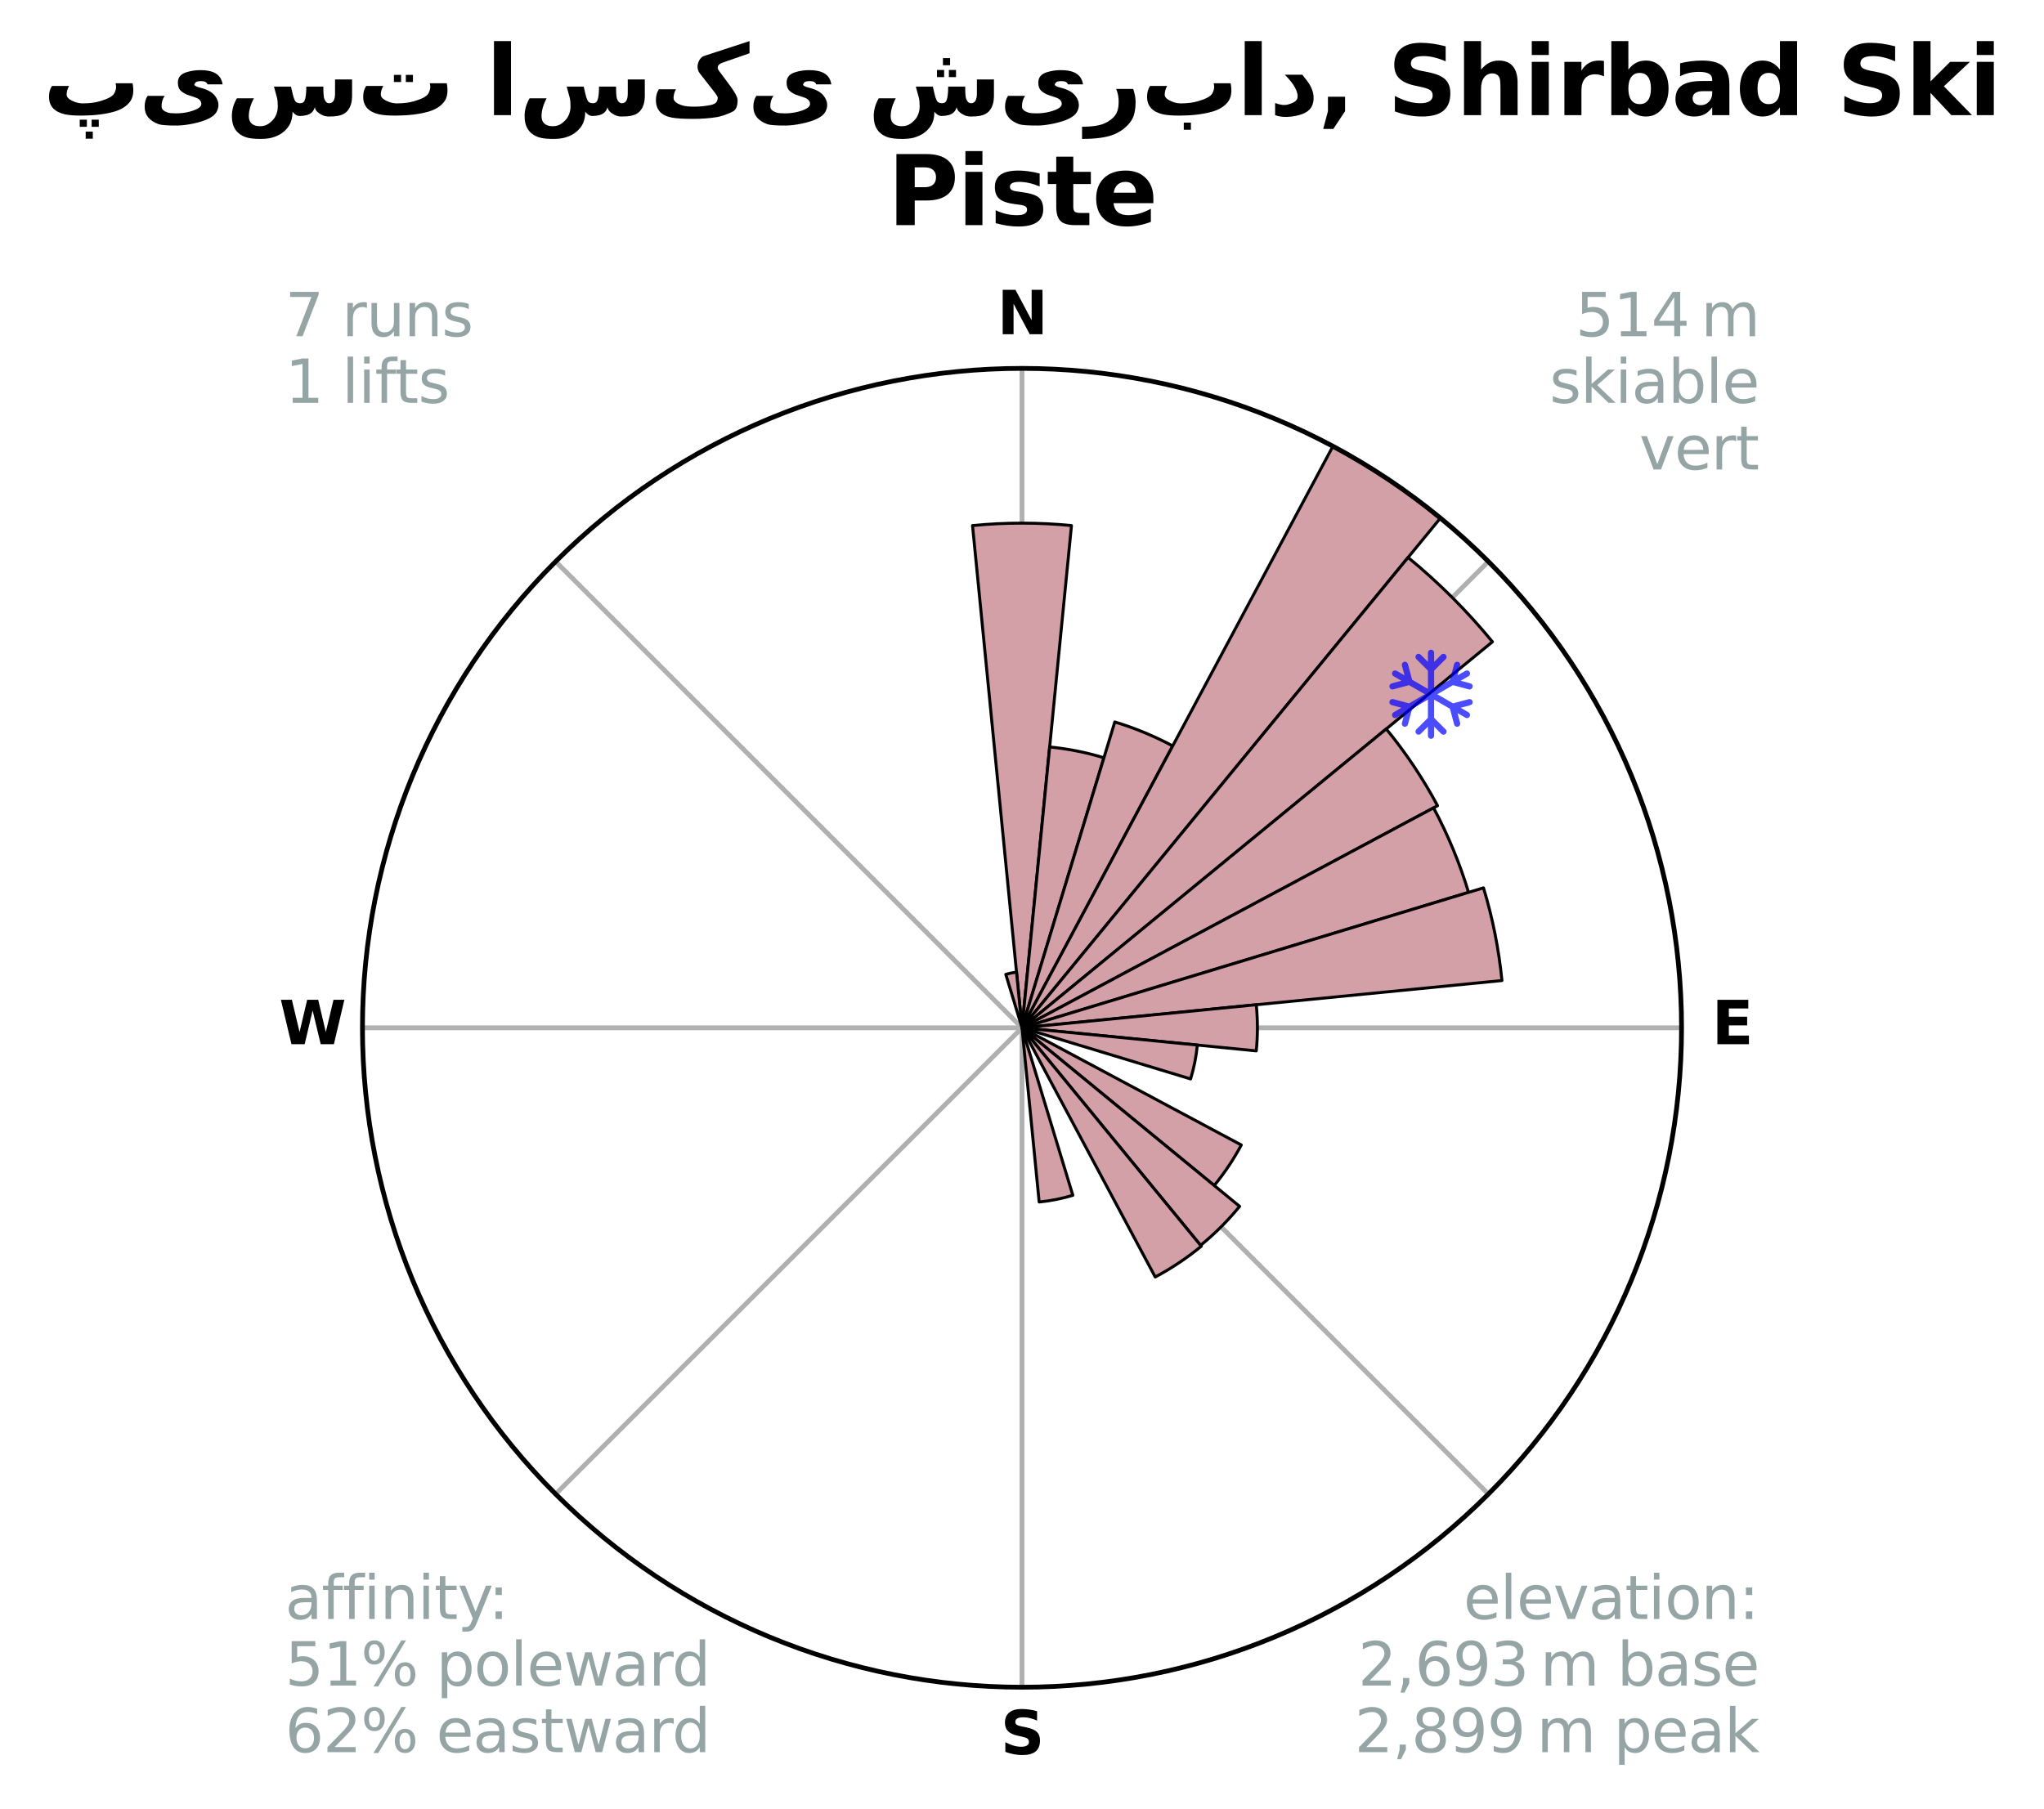 <?xml version="1.0" encoding="utf-8" standalone="no"?>
<!DOCTYPE svg PUBLIC "-//W3C//DTD SVG 1.1//EN"
  "http://www.w3.org/Graphics/SVG/1.1/DTD/svg11.dtd">
<svg xmlns:xlink="http://www.w3.org/1999/xlink" width="343.627pt" height="304.241pt" viewBox="0 0 343.627 304.241" xmlns="http://www.w3.org/2000/svg" version="1.1">
 <title>Ski Rose for پیست اسکی شیرباد, Shirbad Ski Piste</title>
 <defs>
  <style type="text/css">*{stroke-linejoin: round; stroke-linecap: butt}</style>
 </defs>
 <g id="figure_1">
  <g id="patch_1">
   <path d="M 0 304.241 
L 343.627 304.241 
L 343.627 0 
L 0 0 
z
" style="fill: #ffffff"/>
  </g>
  <g id="axes_1">
   <g id="patch_2">
    <path d="M 282.694 172.822 
C 282.694 158.261 279.826 143.842 274.254 130.39 
C 268.681 116.938 260.514 104.714 250.218 94.418 
C 239.922 84.122 227.698 75.954 214.246 70.382 
C 200.793 64.81 186.374 61.942 171.814 61.942 
C 157.253 61.942 142.834 64.81 129.382 70.382 
C 115.93 75.954 103.706 84.122 93.41 94.418 
C 83.114 104.714 74.946 116.938 69.374 130.39 
C 63.802 143.842 60.934 158.261 60.934 172.822 
C 60.934 187.383 63.802 201.802 69.374 215.254 
C 74.946 228.706 83.114 240.93 93.41 251.226 
C 103.706 261.522 115.93 269.69 129.382 275.262 
C 142.834 280.834 157.253 283.702 171.814 283.702 
C 186.374 283.702 200.793 280.834 214.246 275.262 
C 227.698 269.69 239.922 261.522 250.218 251.226 
C 260.514 240.93 268.681 228.706 274.254 215.254 
C 279.826 201.802 282.694 187.383 282.694 172.822 
M 171.814 172.822 
C 171.814 172.822 171.814 172.822 171.814 172.822 
C 171.814 172.822 171.814 172.822 171.814 172.822 
C 171.814 172.822 171.814 172.822 171.814 172.822 
C 171.814 172.822 171.814 172.822 171.814 172.822 
C 171.814 172.822 171.814 172.822 171.814 172.822 
C 171.814 172.822 171.814 172.822 171.814 172.822 
C 171.814 172.822 171.814 172.822 171.814 172.822 
C 171.814 172.822 171.814 172.822 171.814 172.822 
C 171.814 172.822 171.814 172.822 171.814 172.822 
C 171.814 172.822 171.814 172.822 171.814 172.822 
C 171.814 172.822 171.814 172.822 171.814 172.822 
C 171.814 172.822 171.814 172.822 171.814 172.822 
C 171.814 172.822 171.814 172.822 171.814 172.822 
C 171.814 172.822 171.814 172.822 171.814 172.822 
C 171.814 172.822 171.814 172.822 171.814 172.822 
C 171.814 172.822 171.814 172.822 171.814 172.822 
z
" style="fill: #ffffff"/>
   </g>
   <g id="matplotlib.axis_1">
    <g id="xtick_1">
     <g id="line2d_1">
      <path d="M 171.814 172.822 
L 171.814 61.942 
" clip-path="url(#p357bf55de6)" style="fill: none; stroke: #b0b0b0; stroke-width: 0.8; stroke-linecap: square"/>
     </g>
     <g id="text_1">
      <!-- N -->
      <g transform="translate(167.629 56.201) scale(0.1 -0.1)">
       <defs>
        <path id="DejaVuSans-Bold-4e" d="M 588 4666 
L 1931 4666 
L 3628 1466 
L 3628 4666 
L 4769 4666 
L 4769 0 
L 3425 0 
L 1728 3200 
L 1728 0 
L 588 0 
L 588 4666 
z
" transform="scale(0.016)"/>
       </defs>
       <use xlink:href="#DejaVuSans-Bold-4e"/>
      </g>
     </g>
    </g>
    <g id="xtick_2">
     <g id="line2d_2">
      <path d="M 171.814 172.822 
L 250.218 94.418 
" clip-path="url(#p357bf55de6)" style="fill: none; stroke: #b0b0b0; stroke-width: 0.8; stroke-linecap: square"/>
     </g>
    </g>
    <g id="xtick_3">
     <g id="line2d_3">
      <path d="M 171.814 172.822 
L 282.694 172.822 
" clip-path="url(#p357bf55de6)" style="fill: none; stroke: #b0b0b0; stroke-width: 0.8; stroke-linecap: square"/>
     </g>
     <g id="text_2">
      <!-- E -->
      <g transform="translate(287.778 175.581) scale(0.1 -0.1)">
       <defs>
        <path id="DejaVuSans-Bold-45" d="M 588 4666 
L 3834 4666 
L 3834 3756 
L 1791 3756 
L 1791 2888 
L 3713 2888 
L 3713 1978 
L 1791 1978 
L 1791 909 
L 3903 909 
L 3903 0 
L 588 0 
L 588 4666 
z
" transform="scale(0.016)"/>
       </defs>
       <use xlink:href="#DejaVuSans-Bold-45"/>
      </g>
     </g>
    </g>
    <g id="xtick_4">
     <g id="line2d_4">
      <path d="M 171.814 172.822 
L 250.218 251.226 
" clip-path="url(#p357bf55de6)" style="fill: none; stroke: #b0b0b0; stroke-width: 0.8; stroke-linecap: square"/>
     </g>
    </g>
    <g id="xtick_5">
     <g id="line2d_5">
      <path d="M 171.814 172.822 
L 171.814 283.702 
" clip-path="url(#p357bf55de6)" style="fill: none; stroke: #b0b0b0; stroke-width: 0.8; stroke-linecap: square"/>
     </g>
     <g id="text_3">
      <!-- S -->
      <g transform="translate(168.213 294.961) scale(0.1 -0.1)">
       <defs>
        <path id="DejaVuSans-Bold-53" d="M 3834 4519 
L 3834 3531 
Q 3450 3703 3084 3790 
Q 2719 3878 2394 3878 
Q 1963 3878 1756 3759 
Q 1550 3641 1550 3391 
Q 1550 3203 1689 3098 
Q 1828 2994 2194 2919 
L 2706 2816 
Q 3484 2659 3812 2340 
Q 4141 2022 4141 1434 
Q 4141 663 3683 286 
Q 3225 -91 2284 -91 
Q 1841 -91 1394 -6 
Q 947 78 500 244 
L 500 1259 
Q 947 1022 1364 901 
Q 1781 781 2169 781 
Q 2563 781 2772 912 
Q 2981 1044 2981 1288 
Q 2981 1506 2839 1625 
Q 2697 1744 2272 1838 
L 1806 1941 
Q 1106 2091 782 2419 
Q 459 2747 459 3303 
Q 459 4000 909 4375 
Q 1359 4750 2203 4750 
Q 2588 4750 2994 4692 
Q 3400 4634 3834 4519 
z
" transform="scale(0.016)"/>
       </defs>
       <use xlink:href="#DejaVuSans-Bold-53"/>
      </g>
     </g>
    </g>
    <g id="xtick_6">
     <g id="line2d_6">
      <path d="M 171.814 172.822 
L 93.41 251.226 
" clip-path="url(#p357bf55de6)" style="fill: none; stroke: #b0b0b0; stroke-width: 0.8; stroke-linecap: square"/>
     </g>
    </g>
    <g id="xtick_7">
     <g id="line2d_7">
      <path d="M 171.814 172.822 
L 60.934 172.822 
" clip-path="url(#p357bf55de6)" style="fill: none; stroke: #b0b0b0; stroke-width: 0.8; stroke-linecap: square"/>
     </g>
     <g id="text_4">
      <!-- W -->
      <g transform="translate(46.919 175.581) scale(0.1 -0.1)">
       <defs>
        <path id="DejaVuSans-Bold-57" d="M 191 4666 
L 1344 4666 
L 2150 1275 
L 2950 4666 
L 4109 4666 
L 4909 1275 
L 5716 4666 
L 6859 4666 
L 5759 0 
L 4372 0 
L 3525 3547 
L 2688 0 
L 1300 0 
L 191 4666 
z
" transform="scale(0.016)"/>
       </defs>
       <use xlink:href="#DejaVuSans-Bold-57"/>
      </g>
     </g>
    </g>
    <g id="xtick_8">
     <g id="line2d_8">
      <path d="M 171.814 172.822 
L 93.41 94.418 
" clip-path="url(#p357bf55de6)" style="fill: none; stroke: #b0b0b0; stroke-width: 0.8; stroke-linecap: square"/>
     </g>
    </g>
   </g>
   <g id="matplotlib.axis_2"/>
   <g id="patch_3">
    <path d="M 171.814 172.822 
C 171.814 172.822 171.814 172.822 171.814 172.822 
C 171.814 172.822 171.814 172.822 171.814 172.822 
L 180.131 88.373 
C 177.367 88.1 174.591 87.964 171.814 87.964 
C 169.036 87.964 166.26 88.1 163.496 88.373 
z
" clip-path="url(#p357bf55de6)" style="fill: #d4a0a7; stroke: #000000; stroke-width: 0.5; stroke-linejoin: miter"/>
   </g>
   <g id="patch_4">
    <path d="M 171.814 172.822 
C 171.814 172.822 171.814 172.822 171.814 172.822 
C 171.814 172.822 171.814 172.822 171.814 172.822 
L 185.587 127.417 
C 184.101 126.966 182.594 126.588 181.07 126.285 
C 179.547 125.982 178.01 125.754 176.465 125.602 
z
" clip-path="url(#p357bf55de6)" style="fill: #d4a0a7; stroke: #000000; stroke-width: 0.5; stroke-linejoin: miter"/>
   </g>
   <g id="patch_5">
    <path d="M 171.814 172.822 
C 171.814 172.822 171.814 172.822 171.814 172.822 
C 171.814 172.822 171.814 172.822 171.814 172.822 
L 197.147 125.427 
C 195.596 124.598 194.004 123.845 192.379 123.172 
C 190.754 122.499 189.097 121.906 187.414 121.395 
z
" clip-path="url(#p357bf55de6)" style="fill: #d4a0a7; stroke: #000000; stroke-width: 0.5; stroke-linejoin: miter"/>
   </g>
   <g id="patch_6">
    <path d="M 171.814 172.822 
C 171.814 172.822 171.814 172.822 171.814 172.822 
C 171.814 172.822 171.814 172.822 171.814 172.822 
L 242.155 87.111 
C 239.35 84.808 236.433 82.645 233.415 80.629 
C 230.398 78.612 227.283 76.745 224.082 75.035 
z
" clip-path="url(#p357bf55de6)" style="fill: #d4a0a7; stroke: #000000; stroke-width: 0.5; stroke-linejoin: miter"/>
   </g>
   <g id="patch_7">
    <path d="M 171.814 172.822 
C 171.814 172.822 171.814 172.822 171.814 172.822 
C 171.814 172.822 171.814 172.822 171.814 172.822 
L 250.901 107.917 
C 248.777 105.328 246.526 102.845 244.158 100.477 
C 241.79 98.109 239.308 95.859 236.719 93.735 
z
" clip-path="url(#p357bf55de6)" style="fill: #d4a0a7; stroke: #000000; stroke-width: 0.5; stroke-linejoin: miter"/>
   </g>
   <g id="patch_8">
    <path d="M 171.814 172.822 
C 171.814 172.822 171.814 172.822 171.814 172.822 
C 171.814 172.822 171.814 172.822 171.814 172.822 
L 241.675 135.48 
C 240.453 133.194 239.119 130.968 237.679 128.812 
C 236.238 126.657 234.693 124.573 233.048 122.569 
z
" clip-path="url(#p357bf55de6)" style="fill: #d4a0a7; stroke: #000000; stroke-width: 0.5; stroke-linejoin: miter"/>
   </g>
   <g id="patch_9">
    <path d="M 171.814 172.822 
C 171.814 172.822 171.814 172.822 171.814 172.822 
C 171.814 172.822 171.814 172.822 171.814 172.822 
L 246.887 150.049 
C 246.142 147.591 245.276 145.172 244.293 142.8 
C 243.311 140.428 242.212 138.105 241.002 135.84 
z
" clip-path="url(#p357bf55de6)" style="fill: #d4a0a7; stroke: #000000; stroke-width: 0.5; stroke-linejoin: miter"/>
   </g>
   <g id="patch_10">
    <path d="M 171.814 172.822 
C 171.814 172.822 171.814 172.822 171.814 172.822 
C 171.814 172.822 171.814 172.822 171.814 172.822 
L 252.497 164.875 
C 252.237 162.235 251.847 159.608 251.329 157.005 
C 250.812 154.403 250.166 151.827 249.396 149.288 
z
" clip-path="url(#p357bf55de6)" style="fill: #d4a0a7; stroke: #000000; stroke-width: 0.5; stroke-linejoin: miter"/>
   </g>
   <g id="patch_11">
    <path d="M 171.814 172.822 
C 171.814 172.822 171.814 172.822 171.814 172.822 
C 171.814 172.822 171.814 172.822 171.814 172.822 
L 211.199 176.701 
C 211.326 175.412 211.39 174.117 211.39 172.822 
C 211.39 171.527 211.326 170.232 211.199 168.943 
z
" clip-path="url(#p357bf55de6)" style="fill: #d4a0a7; stroke: #000000; stroke-width: 0.5; stroke-linejoin: miter"/>
   </g>
   <g id="patch_12">
    <path d="M 171.814 172.822 
C 171.814 172.822 171.814 172.822 171.814 172.822 
C 171.814 172.822 171.814 172.822 171.814 172.822 
L 200.16 181.421 
C 200.442 180.493 200.677 179.552 200.867 178.601 
C 201.056 177.65 201.198 176.69 201.293 175.725 
z
" clip-path="url(#p357bf55de6)" style="fill: #d4a0a7; stroke: #000000; stroke-width: 0.5; stroke-linejoin: miter"/>
   </g>
   <g id="patch_13">
    <path d="M 171.814 172.822 
C 171.814 172.822 171.814 172.822 171.814 172.822 
C 171.814 172.822 171.814 172.822 171.814 172.822 
L 171.814 172.822 
C 171.814 172.822 171.814 172.822 171.814 172.822 
C 171.814 172.822 171.814 172.822 171.814 172.822 
z
" clip-path="url(#p357bf55de6)" style="fill: #d4a0a7; stroke: #000000; stroke-width: 0.5; stroke-linejoin: miter"/>
   </g>
   <g id="patch_14">
    <path d="M 171.814 172.822 
C 171.814 172.822 171.814 172.822 171.814 172.822 
C 171.814 172.822 171.814 172.822 171.814 172.822 
L 204.128 199.341 
C 204.996 198.284 205.811 197.184 206.572 196.046 
C 207.332 194.909 208.036 193.734 208.681 192.528 
z
" clip-path="url(#p357bf55de6)" style="fill: #d4a0a7; stroke: #000000; stroke-width: 0.5; stroke-linejoin: miter"/>
   </g>
   <g id="patch_15">
    <path d="M 171.814 172.822 
C 171.814 172.822 171.814 172.822 171.814 172.822 
C 171.814 172.822 171.814 172.822 171.814 172.822 
L 201.84 209.409 
C 203.038 208.426 204.186 207.385 205.282 206.29 
C 206.377 205.194 207.418 204.046 208.401 202.848 
z
" clip-path="url(#p357bf55de6)" style="fill: #d4a0a7; stroke: #000000; stroke-width: 0.5; stroke-linejoin: miter"/>
   </g>
   <g id="patch_16">
    <path d="M 171.814 172.822 
C 171.814 172.822 171.814 172.822 171.814 172.822 
C 171.814 172.822 171.814 172.822 171.814 172.822 
L 194.212 214.725 
C 195.583 213.992 196.918 213.192 198.211 212.328 
C 199.504 211.464 200.754 210.537 201.956 209.551 
z
" clip-path="url(#p357bf55de6)" style="fill: #d4a0a7; stroke: #000000; stroke-width: 0.5; stroke-linejoin: miter"/>
   </g>
   <g id="patch_17">
    <path d="M 171.814 172.822 
C 171.814 172.822 171.814 172.822 171.814 172.822 
C 171.814 172.822 171.814 172.822 171.814 172.822 
L 171.814 172.822 
C 171.814 172.822 171.814 172.822 171.814 172.822 
C 171.814 172.822 171.814 172.822 171.814 172.822 
z
" clip-path="url(#p357bf55de6)" style="fill: #d4a0a7; stroke: #000000; stroke-width: 0.5; stroke-linejoin: miter"/>
   </g>
   <g id="patch_18">
    <path d="M 171.814 172.822 
C 171.814 172.822 171.814 172.822 171.814 172.822 
C 171.814 172.822 171.814 172.822 171.814 172.822 
L 174.699 202.113 
C 175.657 202.019 176.611 201.877 177.556 201.689 
C 178.501 201.501 179.436 201.267 180.358 200.987 
z
" clip-path="url(#p357bf55de6)" style="fill: #d4a0a7; stroke: #000000; stroke-width: 0.5; stroke-linejoin: miter"/>
   </g>
   <g id="patch_19">
    <path d="M 171.814 172.822 
C 171.814 172.822 171.814 172.822 171.814 172.822 
C 171.814 172.822 171.814 172.822 171.814 172.822 
L 171.814 172.822 
C 171.814 172.822 171.814 172.822 171.814 172.822 
C 171.814 172.822 171.814 172.822 171.814 172.822 
z
" clip-path="url(#p357bf55de6)" style="fill: #d4a0a7; stroke: #000000; stroke-width: 0.5; stroke-linejoin: miter"/>
   </g>
   <g id="patch_20">
    <path d="M 171.814 172.822 
C 171.814 172.822 171.814 172.822 171.814 172.822 
C 171.814 172.822 171.814 172.822 171.814 172.822 
L 171.814 172.822 
C 171.814 172.822 171.814 172.822 171.814 172.822 
C 171.814 172.822 171.814 172.822 171.814 172.822 
z
" clip-path="url(#p357bf55de6)" style="fill: #d4a0a7; stroke: #000000; stroke-width: 0.5; stroke-linejoin: miter"/>
   </g>
   <g id="patch_21">
    <path d="M 171.814 172.822 
C 171.814 172.822 171.814 172.822 171.814 172.822 
C 171.814 172.822 171.814 172.822 171.814 172.822 
L 171.814 172.822 
C 171.814 172.822 171.814 172.822 171.814 172.822 
C 171.814 172.822 171.814 172.822 171.814 172.822 
z
" clip-path="url(#p357bf55de6)" style="fill: #d4a0a7; stroke: #000000; stroke-width: 0.5; stroke-linejoin: miter"/>
   </g>
   <g id="patch_22">
    <path d="M 171.814 172.822 
C 171.814 172.822 171.814 172.822 171.814 172.822 
C 171.814 172.822 171.814 172.822 171.814 172.822 
L 171.814 172.822 
C 171.814 172.822 171.814 172.822 171.814 172.822 
C 171.814 172.822 171.814 172.822 171.814 172.822 
z
" clip-path="url(#p357bf55de6)" style="fill: #d4a0a7; stroke: #000000; stroke-width: 0.5; stroke-linejoin: miter"/>
   </g>
   <g id="patch_23">
    <path d="M 171.814 172.822 
C 171.814 172.822 171.814 172.822 171.814 172.822 
C 171.814 172.822 171.814 172.822 171.814 172.822 
L 171.814 172.822 
C 171.814 172.822 171.814 172.822 171.814 172.822 
C 171.814 172.822 171.814 172.822 171.814 172.822 
z
" clip-path="url(#p357bf55de6)" style="fill: #d4a0a7; stroke: #000000; stroke-width: 0.5; stroke-linejoin: miter"/>
   </g>
   <g id="patch_24">
    <path d="M 171.814 172.822 
C 171.814 172.822 171.814 172.822 171.814 172.822 
C 171.814 172.822 171.814 172.822 171.814 172.822 
L 171.814 172.822 
C 171.814 172.822 171.814 172.822 171.814 172.822 
C 171.814 172.822 171.814 172.822 171.814 172.822 
z
" clip-path="url(#p357bf55de6)" style="fill: #d4a0a7; stroke: #000000; stroke-width: 0.5; stroke-linejoin: miter"/>
   </g>
   <g id="patch_25">
    <path d="M 171.814 172.822 
C 171.814 172.822 171.814 172.822 171.814 172.822 
C 171.814 172.822 171.814 172.822 171.814 172.822 
L 171.814 172.822 
C 171.814 172.822 171.814 172.822 171.814 172.822 
C 171.814 172.822 171.814 172.822 171.814 172.822 
z
" clip-path="url(#p357bf55de6)" style="fill: #d4a0a7; stroke: #000000; stroke-width: 0.5; stroke-linejoin: miter"/>
   </g>
   <g id="patch_26">
    <path d="M 171.814 172.822 
C 171.814 172.822 171.814 172.822 171.814 172.822 
C 171.814 172.822 171.814 172.822 171.814 172.822 
L 171.814 172.822 
C 171.814 172.822 171.814 172.822 171.814 172.822 
C 171.814 172.822 171.814 172.822 171.814 172.822 
z
" clip-path="url(#p357bf55de6)" style="fill: #d4a0a7; stroke: #000000; stroke-width: 0.5; stroke-linejoin: miter"/>
   </g>
   <g id="patch_27">
    <path d="M 171.814 172.822 
C 171.814 172.822 171.814 172.822 171.814 172.822 
C 171.814 172.822 171.814 172.822 171.814 172.822 
L 171.814 172.822 
C 171.814 172.822 171.814 172.822 171.814 172.822 
C 171.814 172.822 171.814 172.822 171.814 172.822 
z
" clip-path="url(#p357bf55de6)" style="fill: #d4a0a7; stroke: #000000; stroke-width: 0.5; stroke-linejoin: miter"/>
   </g>
   <g id="patch_28">
    <path d="M 171.814 172.822 
C 171.814 172.822 171.814 172.822 171.814 172.822 
C 171.814 172.822 171.814 172.822 171.814 172.822 
L 171.814 172.822 
C 171.814 172.822 171.814 172.822 171.814 172.822 
C 171.814 172.822 171.814 172.822 171.814 172.822 
z
" clip-path="url(#p357bf55de6)" style="fill: #d4a0a7; stroke: #000000; stroke-width: 0.5; stroke-linejoin: miter"/>
   </g>
   <g id="patch_29">
    <path d="M 171.814 172.822 
C 171.814 172.822 171.814 172.822 171.814 172.822 
C 171.814 172.822 171.814 172.822 171.814 172.822 
L 171.814 172.822 
C 171.814 172.822 171.814 172.822 171.814 172.822 
C 171.814 172.822 171.814 172.822 171.814 172.822 
z
" clip-path="url(#p357bf55de6)" style="fill: #d4a0a7; stroke: #000000; stroke-width: 0.5; stroke-linejoin: miter"/>
   </g>
   <g id="patch_30">
    <path d="M 171.814 172.822 
C 171.814 172.822 171.814 172.822 171.814 172.822 
C 171.814 172.822 171.814 172.822 171.814 172.822 
L 171.814 172.822 
C 171.814 172.822 171.814 172.822 171.814 172.822 
C 171.814 172.822 171.814 172.822 171.814 172.822 
z
" clip-path="url(#p357bf55de6)" style="fill: #d4a0a7; stroke: #000000; stroke-width: 0.5; stroke-linejoin: miter"/>
   </g>
   <g id="patch_31">
    <path d="M 171.814 172.822 
C 171.814 172.822 171.814 172.822 171.814 172.822 
C 171.814 172.822 171.814 172.822 171.814 172.822 
L 171.814 172.822 
C 171.814 172.822 171.814 172.822 171.814 172.822 
C 171.814 172.822 171.814 172.822 171.814 172.822 
z
" clip-path="url(#p357bf55de6)" style="fill: #d4a0a7; stroke: #000000; stroke-width: 0.5; stroke-linejoin: miter"/>
   </g>
   <g id="patch_32">
    <path d="M 171.814 172.822 
C 171.814 172.822 171.814 172.822 171.814 172.822 
C 171.814 172.822 171.814 172.822 171.814 172.822 
L 171.814 172.822 
C 171.814 172.822 171.814 172.822 171.814 172.822 
C 171.814 172.822 171.814 172.822 171.814 172.822 
z
" clip-path="url(#p357bf55de6)" style="fill: #d4a0a7; stroke: #000000; stroke-width: 0.5; stroke-linejoin: miter"/>
   </g>
   <g id="patch_33">
    <path d="M 171.814 172.822 
C 171.814 172.822 171.814 172.822 171.814 172.822 
C 171.814 172.822 171.814 172.822 171.814 172.822 
L 171.814 172.822 
C 171.814 172.822 171.814 172.822 171.814 172.822 
C 171.814 172.822 171.814 172.822 171.814 172.822 
z
" clip-path="url(#p357bf55de6)" style="fill: #d4a0a7; stroke: #000000; stroke-width: 0.5; stroke-linejoin: miter"/>
   </g>
   <g id="patch_34">
    <path d="M 171.814 172.822 
C 171.814 172.822 171.814 172.822 171.814 172.822 
C 171.814 172.822 171.814 172.822 171.814 172.822 
L 170.894 163.48 
C 170.588 163.51 170.284 163.555 169.982 163.615 
C 169.681 163.675 169.383 163.75 169.089 163.839 
z
" clip-path="url(#p357bf55de6)" style="fill: #d4a0a7; stroke: #000000; stroke-width: 0.5; stroke-linejoin: miter"/>
   </g>
   <g id="PathCollection_1">
    <defs>
     <path id="m41ed1b3950" d="M 0.194 7.414 
L 0.194 7.414 
C 0.055 7.414 -0.078 7.359 -0.176 7.261 
C -0.274 7.163 -0.33 7.03 -0.33 6.891 
L -0.33 5.365 
L -1.528 6.564 
L -1.528 6.564 
C -1.577 6.613 -1.635 6.651 -1.698 6.678 
C -1.762 6.704 -1.83 6.718 -1.899 6.718 
C -1.968 6.718 -2.036 6.704 -2.1 6.678 
C -2.163 6.651 -2.221 6.613 -2.27 6.564 
L -2.27 6.564 
C -2.318 6.515 -2.357 6.458 -2.383 6.394 
C -2.41 6.33 -2.423 6.262 -2.423 6.193 
C -2.423 6.124 -2.41 6.056 -2.383 5.993 
C -2.357 5.929 -2.318 5.871 -2.27 5.823 
L -0.33 3.884 
L -0.33 0.821 
L -2.981 2.352 
L -3.692 5.001 
L -3.692 5.001 
C -3.728 5.135 -3.815 5.25 -3.935 5.319 
C -4.055 5.389 -4.198 5.408 -4.332 5.372 
L -4.332 5.372 
C -4.466 5.336 -4.581 5.249 -4.65 5.129 
C -4.719 5.009 -4.738 4.866 -4.703 4.732 
L -4.263 3.093 
L -5.586 3.856 
L -5.586 3.856 
C -5.645 3.89 -5.711 3.913 -5.779 3.922 
C -5.847 3.931 -5.916 3.926 -5.983 3.909 
C -6.049 3.891 -6.111 3.86 -6.166 3.818 
C -6.221 3.777 -6.266 3.724 -6.301 3.665 
L -6.301 3.665 
C -6.335 3.605 -6.358 3.54 -6.367 3.471 
C -6.375 3.403 -6.371 3.334 -6.353 3.267 
C -6.335 3.201 -6.304 3.139 -6.263 3.084 
C -6.221 3.03 -6.168 2.984 -6.109 2.95 
L -4.786 2.187 
L -6.425 1.747 
L -6.425 1.747 
C -6.559 1.711 -6.673 1.623 -6.743 1.503 
C -6.812 1.383 -6.831 1.24 -6.795 1.106 
L -6.795 1.106 
C -6.777 1.04 -6.747 0.978 -6.705 0.923 
C -6.663 0.869 -6.611 0.823 -6.551 0.789 
C -6.491 0.754 -6.426 0.732 -6.357 0.723 
C -6.289 0.715 -6.22 0.719 -6.154 0.737 
L -3.505 1.447 
L -0.852 -0.085 
L -3.504 -1.616 
L -6.154 -0.906 
L -6.154 -0.906 
C -6.22 -0.888 -6.289 -0.883 -6.358 -0.892 
C -6.426 -0.901 -6.492 -0.924 -6.551 -0.958 
C -6.611 -0.992 -6.663 -1.038 -6.705 -1.093 
C -6.747 -1.148 -6.778 -1.21 -6.795 -1.276 
L -6.795 -1.276 
C -6.831 -1.41 -6.812 -1.553 -6.743 -1.673 
C -6.673 -1.793 -6.559 -1.881 -6.425 -1.917 
L -4.786 -2.355 
L -6.109 -3.12 
L -6.109 -3.12 
C -6.229 -3.189 -6.316 -3.303 -6.352 -3.437 
C -6.388 -3.571 -6.37 -3.713 -6.301 -3.834 
L -6.301 -3.834 
C -6.266 -3.893 -6.221 -3.945 -6.166 -3.987 
C -6.112 -4.029 -6.049 -4.06 -5.983 -4.078 
C -5.917 -4.096 -5.847 -4.1 -5.779 -4.091 
C -5.711 -4.082 -5.645 -4.06 -5.586 -4.026 
L -4.263 -3.261 
L -4.703 -4.9 
L -4.703 -4.9 
C -4.738 -5.034 -4.719 -5.177 -4.65 -5.297 
C -4.581 -5.417 -4.466 -5.505 -4.332 -5.541 
L -4.332 -5.541 
C -4.198 -5.576 -4.056 -5.558 -3.936 -5.488 
C -3.816 -5.419 -3.728 -5.305 -3.692 -5.171 
L -2.982 -2.522 
L -0.329 -0.99 
L -0.329 -4.052 
L -2.269 -5.992 
L -2.269 -5.992 
C -2.318 -6.04 -2.357 -6.098 -2.383 -6.162 
C -2.41 -6.225 -2.423 -6.293 -2.423 -6.362 
C -2.423 -6.431 -2.41 -6.499 -2.383 -6.563 
C -2.357 -6.626 -2.318 -6.684 -2.269 -6.733 
L -2.269 -6.733 
C -2.221 -6.782 -2.163 -6.82 -2.1 -6.847 
C -2.036 -6.873 -1.968 -6.887 -1.899 -6.887 
C -1.83 -6.887 -1.762 -6.873 -1.698 -6.847 
C -1.635 -6.82 -1.577 -6.782 -1.528 -6.733 
L -0.329 -5.534 
L -0.329 -7.06 
L -0.329 -7.06 
C -0.329 -7.198 -0.274 -7.332 -0.176 -7.43 
C -0.078 -7.528 0.055 -7.583 0.194 -7.583 
L 0.194 -7.583 
C 0.332 -7.583 0.466 -7.528 0.564 -7.43 
C 0.662 -7.332 0.717 -7.198 0.717 -7.06 
L 0.717 -5.534 
L 1.916 -6.733 
L 1.916 -6.733 
C 1.964 -6.782 2.022 -6.82 2.086 -6.847 
C 2.149 -6.873 2.218 -6.887 2.286 -6.887 
C 2.355 -6.887 2.423 -6.873 2.487 -6.847 
C 2.551 -6.82 2.608 -6.782 2.657 -6.733 
L 2.657 -6.733 
C 2.706 -6.684 2.744 -6.626 2.771 -6.563 
C 2.797 -6.499 2.811 -6.431 2.811 -6.362 
C 2.811 -6.293 2.797 -6.225 2.771 -6.162 
C 2.744 -6.098 2.706 -6.04 2.657 -5.992 
L 0.717 -4.052 
L 0.717 -0.991 
L 3.369 -2.523 
L 4.079 -5.171 
L 4.079 -5.171 
C 4.115 -5.305 4.203 -5.419 4.323 -5.488 
C 4.443 -5.558 4.586 -5.576 4.72 -5.541 
L 4.72 -5.541 
C 4.854 -5.505 4.968 -5.417 5.038 -5.297 
C 5.107 -5.177 5.126 -5.034 5.09 -4.9 
L 4.65 -3.263 
L 5.973 -4.026 
L 5.973 -4.026 
C 6.033 -4.06 6.098 -4.082 6.167 -4.091 
C 6.235 -4.1 6.304 -4.096 6.37 -4.078 
C 6.437 -4.06 6.499 -4.029 6.554 -3.987 
C 6.608 -3.945 6.654 -3.893 6.688 -3.833 
L 6.688 -3.833 
C 6.757 -3.713 6.776 -3.571 6.74 -3.437 
C 6.704 -3.303 6.616 -3.189 6.496 -3.12 
L 5.173 -2.355 
L 6.812 -1.917 
L 6.812 -1.917 
C 6.946 -1.881 7.061 -1.793 7.13 -1.673 
C 7.2 -1.553 7.219 -1.41 7.183 -1.276 
L 7.183 -1.276 
C 7.165 -1.21 7.134 -1.147 7.093 -1.093 
C 7.051 -1.038 6.998 -0.992 6.939 -0.958 
C 6.879 -0.923 6.813 -0.901 6.745 -0.892 
C 6.677 -0.883 6.608 -0.888 6.541 -0.906 
L 3.891 -1.616 
L 1.239 -0.085 
L 3.893 1.447 
L 6.541 0.737 
L 6.541 0.737 
C 6.675 0.701 6.818 0.72 6.938 0.789 
C 7.058 0.859 7.145 0.973 7.181 1.106 
L 7.181 1.106 
C 7.217 1.24 7.198 1.383 7.129 1.503 
C 7.06 1.623 6.946 1.711 6.812 1.747 
L 5.173 2.187 
L 6.496 2.95 
L 6.496 2.95 
C 6.556 2.984 6.608 3.03 6.65 3.085 
C 6.691 3.139 6.722 3.201 6.74 3.268 
C 6.758 3.334 6.762 3.404 6.753 3.472 
C 6.744 3.54 6.721 3.606 6.687 3.665 
L 6.687 3.665 
C 6.617 3.785 6.503 3.872 6.369 3.908 
C 6.236 3.944 6.093 3.925 5.973 3.856 
L 4.65 3.091 
L 5.089 4.732 
L 5.089 4.732 
C 5.125 4.866 5.106 5.008 5.037 5.128 
C 4.967 5.248 4.853 5.336 4.72 5.372 
L 4.72 5.372 
C 4.586 5.408 4.443 5.389 4.323 5.319 
C 4.203 5.25 4.115 5.136 4.079 5.002 
L 3.368 2.352 
L 0.717 0.821 
L 0.717 3.884 
L 2.657 5.823 
L 2.657 5.823 
C 2.706 5.871 2.745 5.929 2.771 5.993 
C 2.797 6.056 2.811 6.125 2.811 6.193 
C 2.811 6.262 2.797 6.331 2.771 6.394 
C 2.745 6.458 2.706 6.515 2.657 6.564 
L 2.657 6.564 
C 2.608 6.613 2.551 6.652 2.487 6.678 
C 2.424 6.704 2.355 6.718 2.286 6.718 
C 2.218 6.718 2.149 6.704 2.086 6.678 
C 2.022 6.652 1.965 6.613 1.916 6.564 
L 0.717 5.365 
L 0.717 6.891 
L 0.717 6.891 
C 0.717 7.03 0.662 7.163 0.564 7.261 
C 0.466 7.359 0.333 7.414 0.194 7.414 
L 0.194 7.414 
z
"/>
    </defs>
    <g clip-path="url(#p357bf55de6)">
     <use xlink:href="#m41ed1b3950" x="240.384" y="116.821" style="fill: #0000ff; fill-opacity: 0.7"/>
    </g>
   </g>
   <g id="patch_35">
    <path d="M 171.814 61.942 
C 157.253 61.942 142.834 64.81 129.382 70.382 
C 115.93 75.954 103.706 84.122 93.41 94.418 
C 83.114 104.714 74.946 116.938 69.374 130.39 
C 63.802 143.842 60.934 158.261 60.934 172.822 
C 60.934 187.383 63.802 201.802 69.374 215.254 
C 74.946 228.706 83.114 240.93 93.41 251.226 
C 103.706 261.522 115.93 269.69 129.382 275.262 
C 142.834 280.834 157.253 283.702 171.814 283.702 
C 186.374 283.702 200.793 280.834 214.246 275.262 
C 227.698 269.69 239.922 261.522 250.218 251.226 
C 260.514 240.93 268.681 228.706 274.254 215.254 
C 279.826 201.802 282.694 187.383 282.694 172.822 
C 282.694 158.261 279.826 143.842 274.254 130.39 
C 268.681 116.938 260.514 104.714 250.218 94.418 
C 239.922 84.122 227.698 75.954 214.246 70.382 
C 200.793 64.81 186.374 61.942 171.814 61.942 
" style="fill: none; stroke: #000000; stroke-width: 0.8; stroke-linejoin: miter; stroke-linecap: square"/>
   </g>
   <g id="text_5">
    <!-- 7 runs -->
    <g style="fill: #95a5a6" transform="translate(47.935 56.542) scale(0.1 -0.1)">
     <defs>
      <path id="DejaVuSans-37" d="M 525 4666 
L 3525 4666 
L 3525 4397 
L 1831 0 
L 1172 0 
L 2766 4134 
L 525 4134 
L 525 4666 
z
" transform="scale(0.016)"/>
      <path id="DejaVuSans-20" transform="scale(0.016)"/>
      <path id="DejaVuSans-72" d="M 2631 2963 
Q 2534 3019 2420 3045 
Q 2306 3072 2169 3072 
Q 1681 3072 1420 2755 
Q 1159 2438 1159 1844 
L 1159 0 
L 581 0 
L 581 3500 
L 1159 3500 
L 1159 2956 
Q 1341 3275 1631 3429 
Q 1922 3584 2338 3584 
Q 2397 3584 2469 3576 
Q 2541 3569 2628 3553 
L 2631 2963 
z
" transform="scale(0.016)"/>
      <path id="DejaVuSans-75" d="M 544 1381 
L 544 3500 
L 1119 3500 
L 1119 1403 
Q 1119 906 1312 657 
Q 1506 409 1894 409 
Q 2359 409 2629 706 
Q 2900 1003 2900 1516 
L 2900 3500 
L 3475 3500 
L 3475 0 
L 2900 0 
L 2900 538 
Q 2691 219 2414 64 
Q 2138 -91 1772 -91 
Q 1169 -91 856 284 
Q 544 659 544 1381 
z
M 1991 3584 
L 1991 3584 
z
" transform="scale(0.016)"/>
      <path id="DejaVuSans-6e" d="M 3513 2113 
L 3513 0 
L 2938 0 
L 2938 2094 
Q 2938 2591 2744 2837 
Q 2550 3084 2163 3084 
Q 1697 3084 1428 2787 
Q 1159 2491 1159 1978 
L 1159 0 
L 581 0 
L 581 3500 
L 1159 3500 
L 1159 2956 
Q 1366 3272 1645 3428 
Q 1925 3584 2291 3584 
Q 2894 3584 3203 3211 
Q 3513 2838 3513 2113 
z
" transform="scale(0.016)"/>
      <path id="DejaVuSans-73" d="M 2834 3397 
L 2834 2853 
Q 2591 2978 2328 3040 
Q 2066 3103 1784 3103 
Q 1356 3103 1142 2972 
Q 928 2841 928 2578 
Q 928 2378 1081 2264 
Q 1234 2150 1697 2047 
L 1894 2003 
Q 2506 1872 2764 1633 
Q 3022 1394 3022 966 
Q 3022 478 2636 193 
Q 2250 -91 1575 -91 
Q 1294 -91 989 -36 
Q 684 19 347 128 
L 347 722 
Q 666 556 975 473 
Q 1284 391 1588 391 
Q 1994 391 2212 530 
Q 2431 669 2431 922 
Q 2431 1156 2273 1281 
Q 2116 1406 1581 1522 
L 1381 1569 
Q 847 1681 609 1914 
Q 372 2147 372 2553 
Q 372 3047 722 3315 
Q 1072 3584 1716 3584 
Q 2034 3584 2315 3537 
Q 2597 3491 2834 3397 
z
" transform="scale(0.016)"/>
     </defs>
     <use xlink:href="#DejaVuSans-37"/>
     <use xlink:href="#DejaVuSans-20" x="63.623"/>
     <use xlink:href="#DejaVuSans-72" x="95.41"/>
     <use xlink:href="#DejaVuSans-75" x="136.523"/>
     <use xlink:href="#DejaVuSans-6e" x="199.902"/>
     <use xlink:href="#DejaVuSans-73" x="263.281"/>
    </g>
    <!-- 1 lifts -->
    <g style="fill: #95a5a6" transform="translate(47.935 67.74) scale(0.1 -0.1)">
     <defs>
      <path id="DejaVuSans-31" d="M 794 531 
L 1825 531 
L 1825 4091 
L 703 3866 
L 703 4441 
L 1819 4666 
L 2450 4666 
L 2450 531 
L 3481 531 
L 3481 0 
L 794 0 
L 794 531 
z
" transform="scale(0.016)"/>
      <path id="DejaVuSans-6c" d="M 603 4863 
L 1178 4863 
L 1178 0 
L 603 0 
L 603 4863 
z
" transform="scale(0.016)"/>
      <path id="DejaVuSans-69" d="M 603 3500 
L 1178 3500 
L 1178 0 
L 603 0 
L 603 3500 
z
M 603 4863 
L 1178 4863 
L 1178 4134 
L 603 4134 
L 603 4863 
z
" transform="scale(0.016)"/>
      <path id="DejaVuSans-66" d="M 2375 4863 
L 2375 4384 
L 1825 4384 
Q 1516 4384 1395 4259 
Q 1275 4134 1275 3809 
L 1275 3500 
L 2222 3500 
L 2222 3053 
L 1275 3053 
L 1275 0 
L 697 0 
L 697 3053 
L 147 3053 
L 147 3500 
L 697 3500 
L 697 3744 
Q 697 4328 969 4595 
Q 1241 4863 1831 4863 
L 2375 4863 
z
" transform="scale(0.016)"/>
      <path id="DejaVuSans-74" d="M 1172 4494 
L 1172 3500 
L 2356 3500 
L 2356 3053 
L 1172 3053 
L 1172 1153 
Q 1172 725 1289 603 
Q 1406 481 1766 481 
L 2356 481 
L 2356 0 
L 1766 0 
Q 1100 0 847 248 
Q 594 497 594 1153 
L 594 3053 
L 172 3053 
L 172 3500 
L 594 3500 
L 594 4494 
L 1172 4494 
z
" transform="scale(0.016)"/>
     </defs>
     <use xlink:href="#DejaVuSans-31"/>
     <use xlink:href="#DejaVuSans-20" x="63.623"/>
     <use xlink:href="#DejaVuSans-6c" x="95.41"/>
     <use xlink:href="#DejaVuSans-69" x="123.193"/>
     <use xlink:href="#DejaVuSans-66" x="150.977"/>
     <use xlink:href="#DejaVuSans-74" x="184.432"/>
     <use xlink:href="#DejaVuSans-73" x="223.641"/>
    </g>
   </g>
   <g id="text_6">
    <!-- 514 m -->
    <g style="fill: #95a5a6" transform="translate(264.867 56.542) scale(0.1 -0.1)">
     <defs>
      <path id="DejaVuSans-35" d="M 691 4666 
L 3169 4666 
L 3169 4134 
L 1269 4134 
L 1269 2991 
Q 1406 3038 1543 3061 
Q 1681 3084 1819 3084 
Q 2600 3084 3056 2656 
Q 3513 2228 3513 1497 
Q 3513 744 3044 326 
Q 2575 -91 1722 -91 
Q 1428 -91 1123 -41 
Q 819 9 494 109 
L 494 744 
Q 775 591 1075 516 
Q 1375 441 1709 441 
Q 2250 441 2565 725 
Q 2881 1009 2881 1497 
Q 2881 1984 2565 2268 
Q 2250 2553 1709 2553 
Q 1456 2553 1204 2497 
Q 953 2441 691 2322 
L 691 4666 
z
" transform="scale(0.016)"/>
      <path id="DejaVuSans-34" d="M 2419 4116 
L 825 1625 
L 2419 1625 
L 2419 4116 
z
M 2253 4666 
L 3047 4666 
L 3047 1625 
L 3713 1625 
L 3713 1100 
L 3047 1100 
L 3047 0 
L 2419 0 
L 2419 1100 
L 313 1100 
L 313 1709 
L 2253 4666 
z
" transform="scale(0.016)"/>
      <path id="DejaVuSans-202f" transform="scale(0.016)"/>
      <path id="DejaVuSans-6d" d="M 3328 2828 
Q 3544 3216 3844 3400 
Q 4144 3584 4550 3584 
Q 5097 3584 5394 3201 
Q 5691 2819 5691 2113 
L 5691 0 
L 5113 0 
L 5113 2094 
Q 5113 2597 4934 2840 
Q 4756 3084 4391 3084 
Q 3944 3084 3684 2787 
Q 3425 2491 3425 1978 
L 3425 0 
L 2847 0 
L 2847 2094 
Q 2847 2600 2669 2842 
Q 2491 3084 2119 3084 
Q 1678 3084 1418 2786 
Q 1159 2488 1159 1978 
L 1159 0 
L 581 0 
L 581 3500 
L 1159 3500 
L 1159 2956 
Q 1356 3278 1631 3431 
Q 1906 3584 2284 3584 
Q 2666 3584 2933 3390 
Q 3200 3197 3328 2828 
z
" transform="scale(0.016)"/>
     </defs>
     <use xlink:href="#DejaVuSans-35"/>
     <use xlink:href="#DejaVuSans-31" x="63.623"/>
     <use xlink:href="#DejaVuSans-34" x="127.246"/>
     <use xlink:href="#DejaVuSans-202f" x="190.869"/>
     <use xlink:href="#DejaVuSans-6d" x="210.84"/>
    </g>
    <!-- skiable -->
    <g style="fill: #95a5a6" transform="translate(260.506 67.74) scale(0.1 -0.1)">
     <defs>
      <path id="DejaVuSans-6b" d="M 581 4863 
L 1159 4863 
L 1159 1991 
L 2875 3500 
L 3609 3500 
L 1753 1863 
L 3688 0 
L 2938 0 
L 1159 1709 
L 1159 0 
L 581 0 
L 581 4863 
z
" transform="scale(0.016)"/>
      <path id="DejaVuSans-61" d="M 2194 1759 
Q 1497 1759 1228 1600 
Q 959 1441 959 1056 
Q 959 750 1161 570 
Q 1363 391 1709 391 
Q 2188 391 2477 730 
Q 2766 1069 2766 1631 
L 2766 1759 
L 2194 1759 
z
M 3341 1997 
L 3341 0 
L 2766 0 
L 2766 531 
Q 2569 213 2275 61 
Q 1981 -91 1556 -91 
Q 1019 -91 701 211 
Q 384 513 384 1019 
Q 384 1609 779 1909 
Q 1175 2209 1959 2209 
L 2766 2209 
L 2766 2266 
Q 2766 2663 2505 2880 
Q 2244 3097 1772 3097 
Q 1472 3097 1187 3025 
Q 903 2953 641 2809 
L 641 3341 
Q 956 3463 1253 3523 
Q 1550 3584 1831 3584 
Q 2591 3584 2966 3190 
Q 3341 2797 3341 1997 
z
" transform="scale(0.016)"/>
      <path id="DejaVuSans-62" d="M 3116 1747 
Q 3116 2381 2855 2742 
Q 2594 3103 2138 3103 
Q 1681 3103 1420 2742 
Q 1159 2381 1159 1747 
Q 1159 1113 1420 752 
Q 1681 391 2138 391 
Q 2594 391 2855 752 
Q 3116 1113 3116 1747 
z
M 1159 2969 
Q 1341 3281 1617 3432 
Q 1894 3584 2278 3584 
Q 2916 3584 3314 3078 
Q 3713 2572 3713 1747 
Q 3713 922 3314 415 
Q 2916 -91 2278 -91 
Q 1894 -91 1617 61 
Q 1341 213 1159 525 
L 1159 0 
L 581 0 
L 581 4863 
L 1159 4863 
L 1159 2969 
z
" transform="scale(0.016)"/>
      <path id="DejaVuSans-65" d="M 3597 1894 
L 3597 1613 
L 953 1613 
Q 991 1019 1311 708 
Q 1631 397 2203 397 
Q 2534 397 2845 478 
Q 3156 559 3463 722 
L 3463 178 
Q 3153 47 2828 -22 
Q 2503 -91 2169 -91 
Q 1331 -91 842 396 
Q 353 884 353 1716 
Q 353 2575 817 3079 
Q 1281 3584 2069 3584 
Q 2775 3584 3186 3129 
Q 3597 2675 3597 1894 
z
M 3022 2063 
Q 3016 2534 2758 2815 
Q 2500 3097 2075 3097 
Q 1594 3097 1305 2825 
Q 1016 2553 972 2059 
L 3022 2063 
z
" transform="scale(0.016)"/>
     </defs>
     <use xlink:href="#DejaVuSans-73"/>
     <use xlink:href="#DejaVuSans-6b" x="52.1"/>
     <use xlink:href="#DejaVuSans-69" x="110.01"/>
     <use xlink:href="#DejaVuSans-61" x="137.793"/>
     <use xlink:href="#DejaVuSans-62" x="199.072"/>
     <use xlink:href="#DejaVuSans-6c" x="262.549"/>
     <use xlink:href="#DejaVuSans-65" x="290.332"/>
    </g>
    <!-- vert -->
    <g style="fill: #95a5a6" transform="translate(275.589 78.938) scale(0.1 -0.1)">
     <defs>
      <path id="DejaVuSans-76" d="M 191 3500 
L 800 3500 
L 1894 563 
L 2988 3500 
L 3597 3500 
L 2284 0 
L 1503 0 
L 191 3500 
z
" transform="scale(0.016)"/>
     </defs>
     <use xlink:href="#DejaVuSans-76"/>
     <use xlink:href="#DejaVuSans-65" x="59.18"/>
     <use xlink:href="#DejaVuSans-72" x="120.703"/>
     <use xlink:href="#DejaVuSans-74" x="161.816"/>
    </g>
   </g>
   <g id="text_7">
    <!-- affinity: -->
    <g style="fill: #95a5a6" transform="translate(47.935 272.225) scale(0.1 -0.1)">
     <defs>
      <path id="DejaVuSans-79" d="M 2059 -325 
Q 1816 -950 1584 -1140 
Q 1353 -1331 966 -1331 
L 506 -1331 
L 506 -850 
L 844 -850 
Q 1081 -850 1212 -737 
Q 1344 -625 1503 -206 
L 1606 56 
L 191 3500 
L 800 3500 
L 1894 763 
L 2988 3500 
L 3597 3500 
L 2059 -325 
z
" transform="scale(0.016)"/>
      <path id="DejaVuSans-3a" d="M 750 794 
L 1409 794 
L 1409 0 
L 750 0 
L 750 794 
z
M 750 3309 
L 1409 3309 
L 1409 2516 
L 750 2516 
L 750 3309 
z
" transform="scale(0.016)"/>
     </defs>
     <use xlink:href="#DejaVuSans-61"/>
     <use xlink:href="#DejaVuSans-66" x="61.279"/>
     <use xlink:href="#DejaVuSans-66" x="96.484"/>
     <use xlink:href="#DejaVuSans-69" x="131.689"/>
     <use xlink:href="#DejaVuSans-6e" x="159.473"/>
     <use xlink:href="#DejaVuSans-69" x="222.852"/>
     <use xlink:href="#DejaVuSans-74" x="250.635"/>
     <use xlink:href="#DejaVuSans-79" x="289.844"/>
     <use xlink:href="#DejaVuSans-3a" x="341.773"/>
    </g>
    <!-- 51% poleward -->
    <g style="fill: #95a5a6" transform="translate(47.935 283.423) scale(0.1 -0.1)">
     <defs>
      <path id="DejaVuSans-25" d="M 4653 2053 
Q 4381 2053 4226 1822 
Q 4072 1591 4072 1178 
Q 4072 772 4226 539 
Q 4381 306 4653 306 
Q 4919 306 5073 539 
Q 5228 772 5228 1178 
Q 5228 1588 5073 1820 
Q 4919 2053 4653 2053 
z
M 4653 2450 
Q 5147 2450 5437 2106 
Q 5728 1763 5728 1178 
Q 5728 594 5436 251 
Q 5144 -91 4653 -91 
Q 4153 -91 3862 251 
Q 3572 594 3572 1178 
Q 3572 1766 3864 2108 
Q 4156 2450 4653 2450 
z
M 1428 4353 
Q 1159 4353 1004 4120 
Q 850 3888 850 3481 
Q 850 3069 1003 2837 
Q 1156 2606 1428 2606 
Q 1700 2606 1854 2837 
Q 2009 3069 2009 3481 
Q 2009 3884 1853 4118 
Q 1697 4353 1428 4353 
z
M 4250 4750 
L 4750 4750 
L 1831 -91 
L 1331 -91 
L 4250 4750 
z
M 1428 4750 
Q 1922 4750 2215 4408 
Q 2509 4066 2509 3481 
Q 2509 2891 2217 2550 
Q 1925 2209 1428 2209 
Q 931 2209 642 2551 
Q 353 2894 353 3481 
Q 353 4063 643 4406 
Q 934 4750 1428 4750 
z
" transform="scale(0.016)"/>
      <path id="DejaVuSans-70" d="M 1159 525 
L 1159 -1331 
L 581 -1331 
L 581 3500 
L 1159 3500 
L 1159 2969 
Q 1341 3281 1617 3432 
Q 1894 3584 2278 3584 
Q 2916 3584 3314 3078 
Q 3713 2572 3713 1747 
Q 3713 922 3314 415 
Q 2916 -91 2278 -91 
Q 1894 -91 1617 61 
Q 1341 213 1159 525 
z
M 3116 1747 
Q 3116 2381 2855 2742 
Q 2594 3103 2138 3103 
Q 1681 3103 1420 2742 
Q 1159 2381 1159 1747 
Q 1159 1113 1420 752 
Q 1681 391 2138 391 
Q 2594 391 2855 752 
Q 3116 1113 3116 1747 
z
" transform="scale(0.016)"/>
      <path id="DejaVuSans-6f" d="M 1959 3097 
Q 1497 3097 1228 2736 
Q 959 2375 959 1747 
Q 959 1119 1226 758 
Q 1494 397 1959 397 
Q 2419 397 2687 759 
Q 2956 1122 2956 1747 
Q 2956 2369 2687 2733 
Q 2419 3097 1959 3097 
z
M 1959 3584 
Q 2709 3584 3137 3096 
Q 3566 2609 3566 1747 
Q 3566 888 3137 398 
Q 2709 -91 1959 -91 
Q 1206 -91 779 398 
Q 353 888 353 1747 
Q 353 2609 779 3096 
Q 1206 3584 1959 3584 
z
" transform="scale(0.016)"/>
      <path id="DejaVuSans-77" d="M 269 3500 
L 844 3500 
L 1563 769 
L 2278 3500 
L 2956 3500 
L 3675 769 
L 4391 3500 
L 4966 3500 
L 4050 0 
L 3372 0 
L 2619 2869 
L 1863 0 
L 1184 0 
L 269 3500 
z
" transform="scale(0.016)"/>
      <path id="DejaVuSans-64" d="M 2906 2969 
L 2906 4863 
L 3481 4863 
L 3481 0 
L 2906 0 
L 2906 525 
Q 2725 213 2448 61 
Q 2172 -91 1784 -91 
Q 1150 -91 751 415 
Q 353 922 353 1747 
Q 353 2572 751 3078 
Q 1150 3584 1784 3584 
Q 2172 3584 2448 3432 
Q 2725 3281 2906 2969 
z
M 947 1747 
Q 947 1113 1208 752 
Q 1469 391 1925 391 
Q 2381 391 2643 752 
Q 2906 1113 2906 1747 
Q 2906 2381 2643 2742 
Q 2381 3103 1925 3103 
Q 1469 3103 1208 2742 
Q 947 2381 947 1747 
z
" transform="scale(0.016)"/>
     </defs>
     <use xlink:href="#DejaVuSans-35"/>
     <use xlink:href="#DejaVuSans-31" x="63.623"/>
     <use xlink:href="#DejaVuSans-25" x="127.246"/>
     <use xlink:href="#DejaVuSans-20" x="222.266"/>
     <use xlink:href="#DejaVuSans-70" x="254.053"/>
     <use xlink:href="#DejaVuSans-6f" x="317.529"/>
     <use xlink:href="#DejaVuSans-6c" x="378.711"/>
     <use xlink:href="#DejaVuSans-65" x="406.494"/>
     <use xlink:href="#DejaVuSans-77" x="468.018"/>
     <use xlink:href="#DejaVuSans-61" x="549.805"/>
     <use xlink:href="#DejaVuSans-72" x="611.084"/>
     <use xlink:href="#DejaVuSans-64" x="650.447"/>
    </g>
    <!-- 62% eastward -->
    <g style="fill: #95a5a6" transform="translate(47.935 294.621) scale(0.1 -0.1)">
     <defs>
      <path id="DejaVuSans-36" d="M 2113 2584 
Q 1688 2584 1439 2293 
Q 1191 2003 1191 1497 
Q 1191 994 1439 701 
Q 1688 409 2113 409 
Q 2538 409 2786 701 
Q 3034 994 3034 1497 
Q 3034 2003 2786 2293 
Q 2538 2584 2113 2584 
z
M 3366 4563 
L 3366 3988 
Q 3128 4100 2886 4159 
Q 2644 4219 2406 4219 
Q 1781 4219 1451 3797 
Q 1122 3375 1075 2522 
Q 1259 2794 1537 2939 
Q 1816 3084 2150 3084 
Q 2853 3084 3261 2657 
Q 3669 2231 3669 1497 
Q 3669 778 3244 343 
Q 2819 -91 2113 -91 
Q 1303 -91 875 529 
Q 447 1150 447 2328 
Q 447 3434 972 4092 
Q 1497 4750 2381 4750 
Q 2619 4750 2861 4703 
Q 3103 4656 3366 4563 
z
" transform="scale(0.016)"/>
      <path id="DejaVuSans-32" d="M 1228 531 
L 3431 531 
L 3431 0 
L 469 0 
L 469 531 
Q 828 903 1448 1529 
Q 2069 2156 2228 2338 
Q 2531 2678 2651 2914 
Q 2772 3150 2772 3378 
Q 2772 3750 2511 3984 
Q 2250 4219 1831 4219 
Q 1534 4219 1204 4116 
Q 875 4013 500 3803 
L 500 4441 
Q 881 4594 1212 4672 
Q 1544 4750 1819 4750 
Q 2544 4750 2975 4387 
Q 3406 4025 3406 3419 
Q 3406 3131 3298 2873 
Q 3191 2616 2906 2266 
Q 2828 2175 2409 1742 
Q 1991 1309 1228 531 
z
" transform="scale(0.016)"/>
     </defs>
     <use xlink:href="#DejaVuSans-36"/>
     <use xlink:href="#DejaVuSans-32" x="63.623"/>
     <use xlink:href="#DejaVuSans-25" x="127.246"/>
     <use xlink:href="#DejaVuSans-20" x="222.266"/>
     <use xlink:href="#DejaVuSans-65" x="254.053"/>
     <use xlink:href="#DejaVuSans-61" x="315.576"/>
     <use xlink:href="#DejaVuSans-73" x="376.855"/>
     <use xlink:href="#DejaVuSans-74" x="428.955"/>
     <use xlink:href="#DejaVuSans-77" x="468.164"/>
     <use xlink:href="#DejaVuSans-61" x="549.951"/>
     <use xlink:href="#DejaVuSans-72" x="611.23"/>
     <use xlink:href="#DejaVuSans-64" x="650.594"/>
    </g>
   </g>
   <g id="text_8">
    <!-- elevation: -->
    <g style="fill: #95a5a6" transform="translate(246.037 272.225) scale(0.1 -0.1)">
     <use xlink:href="#DejaVuSans-65"/>
     <use xlink:href="#DejaVuSans-6c" x="61.523"/>
     <use xlink:href="#DejaVuSans-65" x="89.307"/>
     <use xlink:href="#DejaVuSans-76" x="150.83"/>
     <use xlink:href="#DejaVuSans-61" x="210.01"/>
     <use xlink:href="#DejaVuSans-74" x="271.289"/>
     <use xlink:href="#DejaVuSans-69" x="310.498"/>
     <use xlink:href="#DejaVuSans-6f" x="338.281"/>
     <use xlink:href="#DejaVuSans-6e" x="399.463"/>
     <use xlink:href="#DejaVuSans-3a" x="462.842"/>
    </g>
    <!-- 2,693 m base -->
    <g style="fill: #95a5a6" transform="translate(228.309 283.423) scale(0.1 -0.1)">
     <defs>
      <path id="DejaVuSans-2c" d="M 750 794 
L 1409 794 
L 1409 256 
L 897 -744 
L 494 -744 
L 750 256 
L 750 794 
z
" transform="scale(0.016)"/>
      <path id="DejaVuSans-39" d="M 703 97 
L 703 672 
Q 941 559 1184 500 
Q 1428 441 1663 441 
Q 2288 441 2617 861 
Q 2947 1281 2994 2138 
Q 2813 1869 2534 1725 
Q 2256 1581 1919 1581 
Q 1219 1581 811 2004 
Q 403 2428 403 3163 
Q 403 3881 828 4315 
Q 1253 4750 1959 4750 
Q 2769 4750 3195 4129 
Q 3622 3509 3622 2328 
Q 3622 1225 3098 567 
Q 2575 -91 1691 -91 
Q 1453 -91 1209 -44 
Q 966 3 703 97 
z
M 1959 2075 
Q 2384 2075 2632 2365 
Q 2881 2656 2881 3163 
Q 2881 3666 2632 3958 
Q 2384 4250 1959 4250 
Q 1534 4250 1286 3958 
Q 1038 3666 1038 3163 
Q 1038 2656 1286 2365 
Q 1534 2075 1959 2075 
z
" transform="scale(0.016)"/>
      <path id="DejaVuSans-33" d="M 2597 2516 
Q 3050 2419 3304 2112 
Q 3559 1806 3559 1356 
Q 3559 666 3084 287 
Q 2609 -91 1734 -91 
Q 1441 -91 1130 -33 
Q 819 25 488 141 
L 488 750 
Q 750 597 1062 519 
Q 1375 441 1716 441 
Q 2309 441 2620 675 
Q 2931 909 2931 1356 
Q 2931 1769 2642 2001 
Q 2353 2234 1838 2234 
L 1294 2234 
L 1294 2753 
L 1863 2753 
Q 2328 2753 2575 2939 
Q 2822 3125 2822 3475 
Q 2822 3834 2567 4026 
Q 2313 4219 1838 4219 
Q 1578 4219 1281 4162 
Q 984 4106 628 3988 
L 628 4550 
Q 988 4650 1302 4700 
Q 1616 4750 1894 4750 
Q 2613 4750 3031 4423 
Q 3450 4097 3450 3541 
Q 3450 3153 3228 2886 
Q 3006 2619 2597 2516 
z
" transform="scale(0.016)"/>
     </defs>
     <use xlink:href="#DejaVuSans-32"/>
     <use xlink:href="#DejaVuSans-2c" x="63.623"/>
     <use xlink:href="#DejaVuSans-36" x="95.41"/>
     <use xlink:href="#DejaVuSans-39" x="159.033"/>
     <use xlink:href="#DejaVuSans-33" x="222.656"/>
     <use xlink:href="#DejaVuSans-202f" x="286.279"/>
     <use xlink:href="#DejaVuSans-6d" x="306.25"/>
     <use xlink:href="#DejaVuSans-20" x="403.662"/>
     <use xlink:href="#DejaVuSans-62" x="435.449"/>
     <use xlink:href="#DejaVuSans-61" x="498.926"/>
     <use xlink:href="#DejaVuSans-73" x="560.205"/>
     <use xlink:href="#DejaVuSans-65" x="612.305"/>
    </g>
    <!-- 2,899 m peak -->
    <g style="fill: #95a5a6" transform="translate(227.728 294.621) scale(0.1 -0.1)">
     <defs>
      <path id="DejaVuSans-38" d="M 2034 2216 
Q 1584 2216 1326 1975 
Q 1069 1734 1069 1313 
Q 1069 891 1326 650 
Q 1584 409 2034 409 
Q 2484 409 2743 651 
Q 3003 894 3003 1313 
Q 3003 1734 2745 1975 
Q 2488 2216 2034 2216 
z
M 1403 2484 
Q 997 2584 770 2862 
Q 544 3141 544 3541 
Q 544 4100 942 4425 
Q 1341 4750 2034 4750 
Q 2731 4750 3128 4425 
Q 3525 4100 3525 3541 
Q 3525 3141 3298 2862 
Q 3072 2584 2669 2484 
Q 3125 2378 3379 2068 
Q 3634 1759 3634 1313 
Q 3634 634 3220 271 
Q 2806 -91 2034 -91 
Q 1263 -91 848 271 
Q 434 634 434 1313 
Q 434 1759 690 2068 
Q 947 2378 1403 2484 
z
M 1172 3481 
Q 1172 3119 1398 2916 
Q 1625 2713 2034 2713 
Q 2441 2713 2670 2916 
Q 2900 3119 2900 3481 
Q 2900 3844 2670 4047 
Q 2441 4250 2034 4250 
Q 1625 4250 1398 4047 
Q 1172 3844 1172 3481 
z
" transform="scale(0.016)"/>
     </defs>
     <use xlink:href="#DejaVuSans-32"/>
     <use xlink:href="#DejaVuSans-2c" x="63.623"/>
     <use xlink:href="#DejaVuSans-38" x="95.41"/>
     <use xlink:href="#DejaVuSans-39" x="159.033"/>
     <use xlink:href="#DejaVuSans-39" x="222.656"/>
     <use xlink:href="#DejaVuSans-202f" x="286.279"/>
     <use xlink:href="#DejaVuSans-6d" x="306.25"/>
     <use xlink:href="#DejaVuSans-20" x="403.662"/>
     <use xlink:href="#DejaVuSans-70" x="435.449"/>
     <use xlink:href="#DejaVuSans-65" x="498.926"/>
     <use xlink:href="#DejaVuSans-61" x="560.449"/>
     <use xlink:href="#DejaVuSans-6b" x="621.729"/>
    </g>
   </g>
   <g id="text_9">
    <!-- پیست اسکی شیرباد, Shirbad Ski -->
    <g transform="translate(7.2 19.358) scale(0.16 -0.16)">
     <defs>
      <path id="DejaVuSans-Bold-67e" d="M 2815 -1081 
L 3283 -1081 
L 3283 -1549 
L 2815 -1549 
L 2815 -1081 
z
M 3205 -299 
L 3674 -299 
L 3674 -768 
L 3205 -768 
L 3205 -299 
z
M 2424 -299 
L 2893 -299 
L 2893 -768 
L 2424 -768 
L 2424 -299 
z
M 5894 2091 
Q 6050 1291 5703 853 
Q 5347 409 4644 216 
Q 3763 -25 2563 -31 
Q 1831 -34 1438 56 
Q 409 297 406 1197 
Q 403 1628 603 1916 
L 1722 1916 
Q 1563 1622 1563 1341 
Q 1563 1056 2153 850 
Q 2378 772 2641 772 
Q 3281 772 3769 919 
Q 4525 1141 4681 1416 
Q 4881 1769 4775 2091 
L 5894 2091 
z
" transform="scale(0.016)"/>
      <path id="DejaVuSans-Bold-6cc" d="M 5125 203 
Q 4847 -288 3588 -556 
Q 2972 -684 2538 -684 
Q 1584 -688 1322 -594 
Q 409 -263 406 547 
Q 403 978 603 1266 
L 1722 1266 
Q 1503 950 1519 547 
Q 1528 303 1925 169 
Q 2084 116 2475 116 
Q 2934 116 3350 225 
Q 4122 431 4128 725 
Q 4131 1025 3744 1156 
Q 3184 1347 3181 1347 
Q 2953 1447 2791 1591 
Q 2591 1769 2588 2128 
Q 2581 2653 3181 2828 
Q 3619 2956 4063 2956 
Q 4603 2956 4931 2813 
Q 5441 2591 5525 2022 
L 4531 2022 
Q 4463 2238 4103 2234 
Q 3819 2231 3747 2141 
Q 3666 2038 3669 2006 
Q 3678 1894 4059 1800 
Q 4734 1634 5013 1284 
Q 5250 984 5253 675 
Q 5256 441 5125 203 
z
" transform="scale(0.016)"/>
      <path id="DejaVuSans-Bold-633" d="M 3241 -125 
Q 3422 200 3422 563 
Q 3422 944 3369 1144 
L 3169 1875 
L 4288 1875 
L 4400 1388 
Q 4450 1156 4538 969 
Q 4622 784 4881 781 
Q 5103 778 5178 947 
Q 5294 1209 5294 1875 
L 6413 1875 
Q 6413 1234 6472 1078 
Q 6584 781 6791 781 
Q 7181 781 7181 1425 
L 7181 2344 
L 8300 2344 
L 8300 1275 
Q 8300 653 8013 300 
Q 7788 22 7347 -53 
Q 7138 -91 6784 -91 
Q 6531 -91 6350 0 
Q 5884 225 5853 528 
Q 5744 113 5313 0 
Q 5088 -56 4869 -56 
Q 4600 -56 4388 225 
Q 4388 -347 4144 -716 
Q 3769 -1281 3034 -1481 
Q 2734 -1563 2272 -1563 
Q 1650 -1563 1322 -1450 
Q 406 -1134 406 -69 
Q 406 544 734 1106 
L 1853 1106 
Q 1516 463 1519 -69 
Q 1522 -566 1969 -694 
Q 2088 -728 2253 -728 
Q 2597 -728 2841 -547 
Q 3119 -338 3241 -125 
z
" transform="scale(0.016)"/>
      <path id="DejaVuSans-Bold-62a" d="M 3205 2645 
L 3674 2645 
L 3674 2176 
L 3205 2176 
L 3205 2645 
z
M 2424 2645 
L 2893 2645 
L 2893 2176 
L 2424 2176 
L 2424 2645 
z
M 5894 2091 
Q 6050 1291 5703 853 
Q 5347 409 4644 216 
Q 3763 -25 2563 -31 
Q 1831 -34 1438 56 
Q 409 297 406 1197 
Q 403 1628 603 1916 
L 1722 1916 
Q 1563 1622 1563 1341 
Q 1563 1056 2153 850 
Q 2378 772 2641 772 
Q 3281 772 3769 919 
Q 4525 1141 4681 1416 
Q 4881 1769 4775 2091 
L 5894 2091 
z
" transform="scale(0.016)"/>
      <path id="DejaVuSans-Bold-20" transform="scale(0.016)"/>
      <path id="DejaVuSans-Bold-627" d="M 538 4863 
L 1656 4863 
L 1656 0 
L 538 0 
L 538 4863 
z
" transform="scale(0.016)"/>
      <path id="DejaVuSans-Bold-6a9" d="M 4388 -134 
Q 3656 -247 2847 -247 
Q 1894 -247 1438 -159 
Q 409 38 406 981 
Q 403 1413 603 1700 
L 1722 1700 
Q 1563 1406 1563 1125 
Q 1563 816 2153 634 
Q 2419 556 2925 556 
Q 3488 556 4013 666 
Q 4334 731 4416 922 
Q 4466 1034 4466 1147 
Q 4466 1234 4222 1547 
L 3294 2734 
Q 3138 2931 3138 3178 
Q 3138 3288 3169 3391 
Q 3284 3794 3591 3894 
L 6553 4863 
L 6553 4063 
L 4769 3441 
Q 4556 3366 4481 3222 
Q 4463 3188 4463 3109 
Q 4463 3025 4559 2894 
L 5281 1922 
Q 5769 1266 5769 984 
Q 5769 391 5453 234 
Q 4863 -56 4388 -134 
z
" transform="scale(0.016)"/>
      <path id="DejaVuSans-Bold-634" d="M 4951 3746 
L 5419 3746 
L 5419 3277 
L 4951 3277 
L 4951 3746 
z
M 5341 2965 
L 5810 2965 
L 5810 2496 
L 5341 2496 
L 5341 2965 
z
M 4560 2965 
L 5029 2965 
L 5029 2496 
L 4560 2496 
L 4560 2965 
z
M 3241 -125 
Q 3422 200 3422 563 
Q 3422 944 3369 1144 
L 3169 1875 
L 4288 1875 
L 4400 1388 
Q 4450 1156 4538 969 
Q 4622 784 4881 781 
Q 5103 778 5178 947 
Q 5294 1209 5294 1875 
L 6413 1875 
Q 6413 1234 6472 1078 
Q 6584 781 6791 781 
Q 7181 781 7181 1425 
L 7181 2344 
L 8300 2344 
L 8300 1275 
Q 8300 653 8013 300 
Q 7788 22 7347 -53 
Q 7138 -91 6784 -91 
Q 6531 -91 6350 0 
Q 5884 225 5853 528 
Q 5744 113 5313 0 
Q 5088 -56 4869 -56 
Q 4600 -56 4388 225 
Q 4388 -347 4144 -716 
Q 3769 -1281 3034 -1481 
Q 2734 -1563 2272 -1563 
Q 1650 -1563 1322 -1450 
Q 406 -1134 406 -69 
Q 406 544 734 1106 
L 1853 1106 
Q 1516 463 1519 -69 
Q 1522 -566 1969 -694 
Q 2088 -728 2253 -728 
Q 2597 -728 2841 -547 
Q 3119 -338 3241 -125 
z
" transform="scale(0.016)"/>
      <path id="DejaVuSans-Bold-631" d="M 1916 0 
Q 2144 322 2138 888 
Q 2138 1341 1975 1719 
L 3094 1719 
Q 3250 1250 3250 888 
Q 3250 59 2975 -350 
Q 2578 -941 1881 -1247 
Q 1163 -1563 -266 -1563 
L -266 -763 
Q 700 -763 1188 -550 
Q 1663 -347 1916 0 
z
" transform="scale(0.016)"/>
      <path id="DejaVuSans-Bold-628" d="M 2816 -491 
L 3285 -491 
L 3285 -960 
L 2816 -960 
L 2816 -491 
z
M 5894 2091 
Q 6050 1291 5703 853 
Q 5347 409 4644 216 
Q 3763 -25 2563 -31 
Q 1831 -34 1438 56 
Q 409 297 406 1197 
Q 403 1628 603 1916 
L 1722 1916 
Q 1563 1622 1563 1341 
Q 1563 1056 2153 850 
Q 2378 772 2641 772 
Q 3281 772 3769 919 
Q 4525 1141 4681 1416 
Q 4881 1769 4775 2091 
L 5894 2091 
z
" transform="scale(0.016)"/>
      <path id="DejaVuSans-Bold-62f" d="M 1222 694 
Q 1769 838 1847 1091 
Q 1931 1363 1703 1797 
Q 1509 2175 1025 2656 
L 2178 2656 
Q 2584 2144 2672 1984 
Q 3075 1272 2828 638 
Q 2597 47 1453 -97 
Q 850 -172 391 0 
L 391 797 
Q 881 606 1222 694 
z
" transform="scale(0.016)"/>
      <path id="DejaVuSans-Bold-2c" d="M 653 1209 
L 1778 1209 
L 1778 256 
L 1006 -909 
L 341 -909 
L 653 256 
L 653 1209 
z
" transform="scale(0.016)"/>
      <path id="DejaVuSans-Bold-68" d="M 4056 2131 
L 4056 0 
L 2931 0 
L 2931 347 
L 2931 1625 
Q 2931 2084 2911 2256 
Q 2891 2428 2841 2509 
Q 2775 2619 2662 2680 
Q 2550 2741 2406 2741 
Q 2056 2741 1856 2470 
Q 1656 2200 1656 1722 
L 1656 0 
L 538 0 
L 538 4863 
L 1656 4863 
L 1656 2988 
Q 1909 3294 2193 3439 
Q 2478 3584 2822 3584 
Q 3428 3584 3742 3212 
Q 4056 2841 4056 2131 
z
" transform="scale(0.016)"/>
      <path id="DejaVuSans-Bold-69" d="M 538 3500 
L 1656 3500 
L 1656 0 
L 538 0 
L 538 3500 
z
M 538 4863 
L 1656 4863 
L 1656 3950 
L 538 3950 
L 538 4863 
z
" transform="scale(0.016)"/>
      <path id="DejaVuSans-Bold-72" d="M 3138 2547 
Q 2991 2616 2845 2648 
Q 2700 2681 2553 2681 
Q 2122 2681 1889 2404 
Q 1656 2128 1656 1613 
L 1656 0 
L 538 0 
L 538 3500 
L 1656 3500 
L 1656 2925 
Q 1872 3269 2151 3426 
Q 2431 3584 2822 3584 
Q 2878 3584 2943 3579 
Q 3009 3575 3134 3559 
L 3138 2547 
z
" transform="scale(0.016)"/>
      <path id="DejaVuSans-Bold-62" d="M 2400 722 
Q 2759 722 2948 984 
Q 3138 1247 3138 1747 
Q 3138 2247 2948 2509 
Q 2759 2772 2400 2772 
Q 2041 2772 1848 2508 
Q 1656 2244 1656 1747 
Q 1656 1250 1848 986 
Q 2041 722 2400 722 
z
M 1656 2988 
Q 1888 3294 2169 3439 
Q 2450 3584 2816 3584 
Q 3463 3584 3878 3070 
Q 4294 2556 4294 1747 
Q 4294 938 3878 423 
Q 3463 -91 2816 -91 
Q 2450 -91 2169 54 
Q 1888 200 1656 506 
L 1656 0 
L 538 0 
L 538 4863 
L 1656 4863 
L 1656 2988 
z
" transform="scale(0.016)"/>
      <path id="DejaVuSans-Bold-61" d="M 2106 1575 
Q 1756 1575 1579 1456 
Q 1403 1338 1403 1106 
Q 1403 894 1545 773 
Q 1688 653 1941 653 
Q 2256 653 2472 879 
Q 2688 1106 2688 1447 
L 2688 1575 
L 2106 1575 
z
M 3816 1997 
L 3816 0 
L 2688 0 
L 2688 519 
Q 2463 200 2181 54 
Q 1900 -91 1497 -91 
Q 953 -91 614 226 
Q 275 544 275 1050 
Q 275 1666 698 1953 
Q 1122 2241 2028 2241 
L 2688 2241 
L 2688 2328 
Q 2688 2594 2478 2717 
Q 2269 2841 1825 2841 
Q 1466 2841 1156 2769 
Q 847 2697 581 2553 
L 581 3406 
Q 941 3494 1303 3539 
Q 1666 3584 2028 3584 
Q 2975 3584 3395 3211 
Q 3816 2838 3816 1997 
z
" transform="scale(0.016)"/>
      <path id="DejaVuSans-Bold-64" d="M 2919 2988 
L 2919 4863 
L 4044 4863 
L 4044 0 
L 2919 0 
L 2919 506 
Q 2688 197 2409 53 
Q 2131 -91 1766 -91 
Q 1119 -91 703 423 
Q 288 938 288 1747 
Q 288 2556 703 3070 
Q 1119 3584 1766 3584 
Q 2128 3584 2408 3439 
Q 2688 3294 2919 2988 
z
M 2181 722 
Q 2541 722 2730 984 
Q 2919 1247 2919 1747 
Q 2919 2247 2730 2509 
Q 2541 2772 2181 2772 
Q 1825 2772 1636 2509 
Q 1447 2247 1447 1747 
Q 1447 1247 1636 984 
Q 1825 722 2181 722 
z
" transform="scale(0.016)"/>
      <path id="DejaVuSans-Bold-6b" d="M 538 4863 
L 1656 4863 
L 1656 2216 
L 2944 3500 
L 4244 3500 
L 2534 1894 
L 4378 0 
L 3022 0 
L 1656 1459 
L 1656 0 
L 538 0 
L 538 4863 
z
" transform="scale(0.016)"/>
     </defs>
     <use xlink:href="#DejaVuSans-Bold-67e"/>
     <use xlink:href="#DejaVuSans-Bold-6cc" x="100.488"/>
     <use xlink:href="#DejaVuSans-Bold-633" x="192.139"/>
     <use xlink:href="#DejaVuSans-Bold-62a" x="330.127"/>
     <use xlink:href="#DejaVuSans-Bold-20" x="430.615"/>
     <use xlink:href="#DejaVuSans-Bold-627" x="465.43"/>
     <use xlink:href="#DejaVuSans-Bold-633" x="499.707"/>
     <use xlink:href="#DejaVuSans-Bold-6a9" x="637.695"/>
     <use xlink:href="#DejaVuSans-Bold-6cc" x="740.088"/>
     <use xlink:href="#DejaVuSans-Bold-20" x="831.738"/>
     <use xlink:href="#DejaVuSans-Bold-634" x="866.553"/>
     <use xlink:href="#DejaVuSans-Bold-6cc" x="1004.541"/>
     <use xlink:href="#DejaVuSans-Bold-631" x="1096.191"/>
     <use xlink:href="#DejaVuSans-Bold-628" x="1153.76"/>
     <use xlink:href="#DejaVuSans-Bold-627" x="1254.248"/>
     <use xlink:href="#DejaVuSans-Bold-62f" x="1288.525"/>
     <use xlink:href="#DejaVuSans-Bold-2c" x="1339.844"/>
     <use xlink:href="#DejaVuSans-Bold-20" x="1377.832"/>
     <use xlink:href="#DejaVuSans-Bold-53" x="1412.646"/>
     <use xlink:href="#DejaVuSans-Bold-68" x="1484.668"/>
     <use xlink:href="#DejaVuSans-Bold-69" x="1555.859"/>
     <use xlink:href="#DejaVuSans-Bold-72" x="1590.137"/>
     <use xlink:href="#DejaVuSans-Bold-62" x="1639.453"/>
     <use xlink:href="#DejaVuSans-Bold-61" x="1711.035"/>
     <use xlink:href="#DejaVuSans-Bold-64" x="1778.516"/>
     <use xlink:href="#DejaVuSans-Bold-20" x="1850.098"/>
     <use xlink:href="#DejaVuSans-Bold-53" x="1884.912"/>
     <use xlink:href="#DejaVuSans-Bold-6b" x="1956.934"/>
     <use xlink:href="#DejaVuSans-Bold-69" x="2023.438"/>
    </g>
    <!-- Piste -->
    <g transform="translate(149.196 37.854) scale(0.16 -0.16)">
     <defs>
      <path id="DejaVuSans-Bold-50" d="M 588 4666 
L 2584 4666 
Q 3475 4666 3951 4270 
Q 4428 3875 4428 3144 
Q 4428 2409 3951 2014 
Q 3475 1619 2584 1619 
L 1791 1619 
L 1791 0 
L 588 0 
L 588 4666 
z
M 1791 3794 
L 1791 2491 
L 2456 2491 
Q 2806 2491 2997 2661 
Q 3188 2831 3188 3144 
Q 3188 3456 2997 3625 
Q 2806 3794 2456 3794 
L 1791 3794 
z
" transform="scale(0.016)"/>
      <path id="DejaVuSans-Bold-73" d="M 3272 3391 
L 3272 2541 
Q 2913 2691 2578 2766 
Q 2244 2841 1947 2841 
Q 1628 2841 1473 2761 
Q 1319 2681 1319 2516 
Q 1319 2381 1436 2309 
Q 1553 2238 1856 2203 
L 2053 2175 
Q 2913 2066 3209 1816 
Q 3506 1566 3506 1031 
Q 3506 472 3093 190 
Q 2681 -91 1863 -91 
Q 1516 -91 1145 -36 
Q 775 19 384 128 
L 384 978 
Q 719 816 1070 734 
Q 1422 653 1784 653 
Q 2113 653 2278 743 
Q 2444 834 2444 1013 
Q 2444 1163 2330 1236 
Q 2216 1309 1875 1350 
L 1678 1375 
Q 931 1469 631 1722 
Q 331 1975 331 2491 
Q 331 3047 712 3315 
Q 1094 3584 1881 3584 
Q 2191 3584 2531 3537 
Q 2872 3491 3272 3391 
z
" transform="scale(0.016)"/>
      <path id="DejaVuSans-Bold-74" d="M 1759 4494 
L 1759 3500 
L 2913 3500 
L 2913 2700 
L 1759 2700 
L 1759 1216 
Q 1759 972 1856 886 
Q 1953 800 2241 800 
L 2816 800 
L 2816 0 
L 1856 0 
Q 1194 0 917 276 
Q 641 553 641 1216 
L 641 2700 
L 84 2700 
L 84 3500 
L 641 3500 
L 641 4494 
L 1759 4494 
z
" transform="scale(0.016)"/>
      <path id="DejaVuSans-Bold-65" d="M 4031 1759 
L 4031 1441 
L 1416 1441 
Q 1456 1047 1700 850 
Q 1944 653 2381 653 
Q 2734 653 3104 758 
Q 3475 863 3866 1075 
L 3866 213 
Q 3469 63 3072 -14 
Q 2675 -91 2278 -91 
Q 1328 -91 801 392 
Q 275 875 275 1747 
Q 275 2603 792 3093 
Q 1309 3584 2216 3584 
Q 3041 3584 3536 3087 
Q 4031 2591 4031 1759 
z
M 2881 2131 
Q 2881 2450 2695 2645 
Q 2509 2841 2209 2841 
Q 1884 2841 1681 2658 
Q 1478 2475 1428 2131 
L 2881 2131 
z
" transform="scale(0.016)"/>
     </defs>
     <use xlink:href="#DejaVuSans-Bold-50"/>
     <use xlink:href="#DejaVuSans-Bold-69" x="73.291"/>
     <use xlink:href="#DejaVuSans-Bold-73" x="107.568"/>
     <use xlink:href="#DejaVuSans-Bold-74" x="167.09"/>
     <use xlink:href="#DejaVuSans-Bold-65" x="214.893"/>
    </g>
   </g>
  </g>
 </g>
 <defs>
  <clipPath id="p357bf55de6">
   <path d="M 282.694 172.822 
C 282.694 158.261 279.826 143.842 274.254 130.39 
C 268.681 116.938 260.514 104.714 250.218 94.418 
C 239.922 84.122 227.698 75.954 214.246 70.382 
C 200.793 64.81 186.374 61.942 171.814 61.942 
C 157.253 61.942 142.834 64.81 129.382 70.382 
C 115.93 75.954 103.706 84.122 93.41 94.418 
C 83.114 104.714 74.946 116.938 69.374 130.39 
C 63.802 143.842 60.934 158.261 60.934 172.822 
C 60.934 187.383 63.802 201.802 69.374 215.254 
C 74.946 228.706 83.114 240.93 93.41 251.226 
C 103.706 261.522 115.93 269.69 129.382 275.262 
C 142.834 280.834 157.253 283.702 171.814 283.702 
C 186.374 283.702 200.793 280.834 214.246 275.262 
C 227.698 269.69 239.922 261.522 250.218 251.226 
C 260.514 240.93 268.681 228.706 274.254 215.254 
C 279.826 201.802 282.694 187.383 282.694 172.822 
M 171.814 172.822 
C 171.814 172.822 171.814 172.822 171.814 172.822 
C 171.814 172.822 171.814 172.822 171.814 172.822 
C 171.814 172.822 171.814 172.822 171.814 172.822 
C 171.814 172.822 171.814 172.822 171.814 172.822 
C 171.814 172.822 171.814 172.822 171.814 172.822 
C 171.814 172.822 171.814 172.822 171.814 172.822 
C 171.814 172.822 171.814 172.822 171.814 172.822 
C 171.814 172.822 171.814 172.822 171.814 172.822 
C 171.814 172.822 171.814 172.822 171.814 172.822 
C 171.814 172.822 171.814 172.822 171.814 172.822 
C 171.814 172.822 171.814 172.822 171.814 172.822 
C 171.814 172.822 171.814 172.822 171.814 172.822 
C 171.814 172.822 171.814 172.822 171.814 172.822 
C 171.814 172.822 171.814 172.822 171.814 172.822 
C 171.814 172.822 171.814 172.822 171.814 172.822 
C 171.814 172.822 171.814 172.822 171.814 172.822 
z
"/>
  </clipPath>
 </defs>
</svg>

